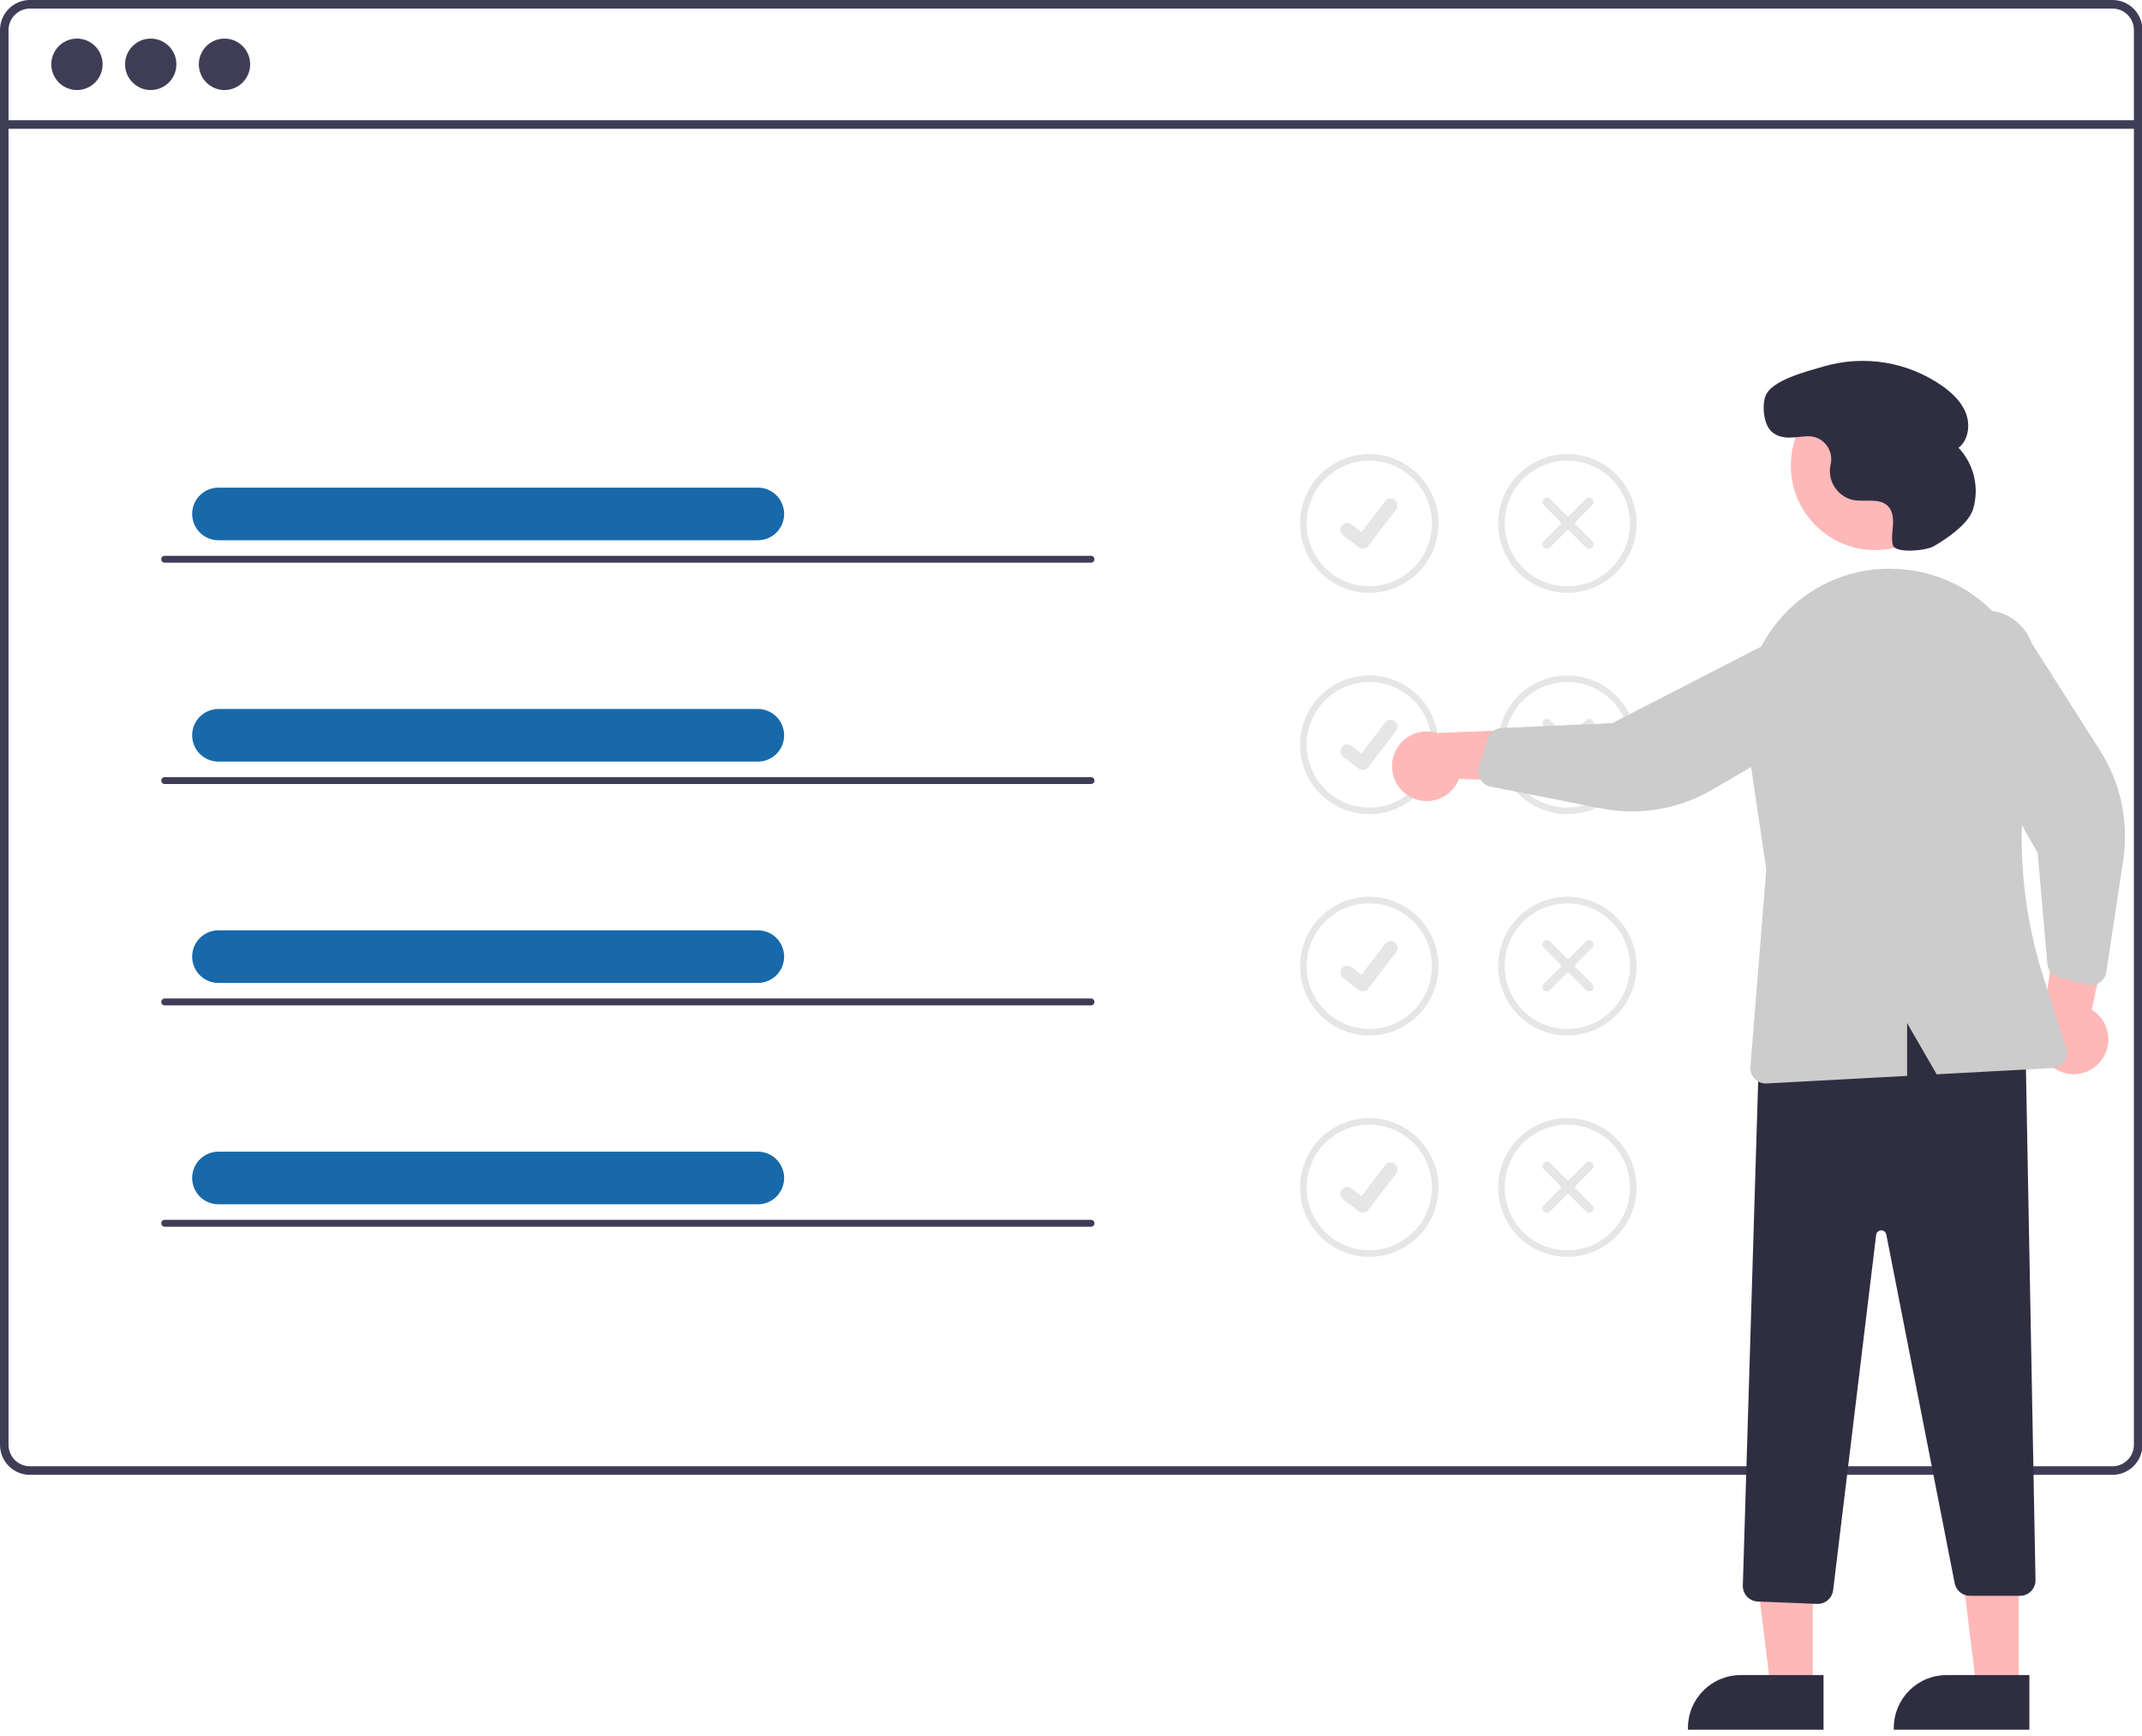 <svg width="290" height="235" viewBox="0 0 290 235" fill="none" xmlns="http://www.w3.org/2000/svg">
<g clip-path="url(#clip0)">
<path d="M185.384 80.257C183.531 80.257 181.719 79.706 180.178 78.674C178.637 77.641 177.436 76.174 176.726 74.457C176.017 72.741 175.832 70.852 176.193 69.029C176.555 67.207 177.447 65.533 178.758 64.219C180.068 62.906 181.738 62.011 183.556 61.648C185.374 61.286 187.258 61.472 188.97 62.183C190.683 62.894 192.146 64.098 193.176 65.643C194.206 67.188 194.755 69.004 194.755 70.862C194.752 73.353 193.764 75.741 192.007 77.502C190.251 79.263 187.869 80.254 185.384 80.257ZM185.384 62.358C183.706 62.358 182.066 62.857 180.671 63.791C179.276 64.726 178.189 66.054 177.547 67.608C176.905 69.162 176.737 70.872 177.064 72.521C177.391 74.171 178.199 75.686 179.386 76.876C180.572 78.065 182.084 78.875 183.729 79.203C185.375 79.531 187.08 79.363 188.63 78.719C190.18 78.075 191.505 76.985 192.437 75.587C193.37 74.188 193.867 72.544 193.867 70.862C193.865 68.608 192.97 66.446 191.38 64.852C189.789 63.257 187.633 62.361 185.384 62.358Z" fill="#E6E6E6"/>
<path d="M184.499 74.276C184.299 74.276 184.103 74.211 183.942 74.091L183.932 74.083L181.834 72.474C181.638 72.323 181.51 72.101 181.477 71.855C181.445 71.609 181.511 71.361 181.662 71.164C181.812 70.967 182.034 70.838 182.28 70.806C182.525 70.773 182.773 70.84 182.969 70.991L184.328 72.035L187.539 67.836C187.613 67.738 187.706 67.656 187.812 67.595C187.918 67.534 188.035 67.494 188.157 67.478C188.278 67.462 188.401 67.47 188.519 67.501C188.638 67.533 188.748 67.588 188.846 67.663L188.846 67.663L188.826 67.691L188.846 67.663C189.042 67.814 189.171 68.037 189.203 68.282C189.235 68.528 189.169 68.776 189.019 68.973L185.242 73.91C185.154 74.024 185.042 74.116 184.913 74.18C184.785 74.243 184.643 74.275 184.5 74.275L184.499 74.276Z" fill="#E6E6E6"/>
<path d="M212.198 80.257C210.344 80.257 208.533 79.706 206.992 78.674C205.45 77.641 204.249 76.174 203.54 74.457C202.831 72.741 202.645 70.852 203.007 69.029C203.368 67.207 204.261 65.533 205.572 64.219C206.882 62.906 208.552 62.011 210.37 61.648C212.187 61.286 214.072 61.472 215.784 62.183C217.496 62.894 218.96 64.098 219.99 65.643C221.019 67.188 221.569 69.004 221.569 70.862C221.566 73.353 220.578 75.741 218.821 77.502C217.064 79.263 214.682 80.254 212.198 80.257ZM212.198 62.358C210.52 62.358 208.88 62.857 207.485 63.791C206.09 64.726 205.003 66.054 204.361 67.608C203.719 69.162 203.551 70.872 203.878 72.521C204.205 74.171 205.013 75.686 206.199 76.876C207.386 78.065 208.897 78.875 210.543 79.203C212.188 79.531 213.894 79.363 215.444 78.719C216.994 78.075 218.319 76.985 219.251 75.587C220.183 74.188 220.681 72.544 220.681 70.862C220.678 68.608 219.784 66.446 218.193 64.852C216.603 63.257 214.447 62.361 212.198 62.358Z" fill="#E6E6E6"/>
<path d="M215.571 74.113C215.458 74.226 215.306 74.289 215.147 74.289C214.988 74.289 214.835 74.226 214.723 74.113L212.474 71.859C212.424 71.809 212.356 71.781 212.285 71.781C212.214 71.781 212.146 71.809 212.096 71.859L209.847 74.113C209.735 74.226 209.582 74.289 209.423 74.289C209.264 74.289 209.111 74.226 208.999 74.113C208.886 74 208.823 73.847 208.823 73.688C208.823 73.528 208.886 73.375 208.999 73.263L211.248 71.008C211.298 70.958 211.326 70.89 211.326 70.819C211.326 70.748 211.298 70.68 211.248 70.629L208.999 68.375C208.886 68.262 208.823 68.109 208.823 67.95C208.823 67.79 208.886 67.638 208.999 67.525C209.111 67.412 209.264 67.349 209.423 67.349C209.582 67.349 209.735 67.412 209.847 67.525L212.096 69.779C212.146 69.829 212.214 69.858 212.285 69.858C212.356 69.858 212.424 69.829 212.474 69.779L214.722 67.525C214.835 67.412 214.988 67.349 215.147 67.349C215.306 67.349 215.458 67.412 215.571 67.525C215.683 67.638 215.747 67.791 215.747 67.95C215.747 68.109 215.683 68.263 215.571 68.375L213.322 70.63C213.272 70.68 213.244 70.748 213.244 70.819C213.244 70.89 213.272 70.958 213.322 71.009L215.571 73.263C215.683 73.376 215.746 73.529 215.746 73.688C215.746 73.847 215.683 74 215.571 74.113Z" fill="#E6E6E6"/>
<path d="M102.613 73.138H29.564C28.623 73.137 27.721 72.761 27.055 72.094C26.39 71.426 26.016 70.521 26.016 69.577C26.016 68.633 26.39 67.728 27.055 67.06C27.721 66.392 28.623 66.017 29.564 66.016H102.613C103.555 66.017 104.457 66.392 105.122 67.06C105.788 67.728 106.162 68.633 106.162 69.577C106.162 70.521 105.788 71.426 105.122 72.094C104.457 72.761 103.555 73.137 102.613 73.138Z" fill="#1769AA"/>
<path d="M147.713 76.174H22.296C22.173 76.174 22.055 76.125 21.968 76.038C21.881 75.951 21.832 75.832 21.832 75.709C21.832 75.585 21.881 75.467 21.968 75.38C22.055 75.292 22.173 75.243 22.296 75.243H147.713C147.836 75.243 147.954 75.292 148.042 75.38C148.129 75.467 148.178 75.585 148.178 75.709C148.178 75.832 148.129 75.951 148.042 76.038C147.954 76.125 147.836 76.174 147.713 76.174Z" fill="#3F3D56"/>
<path d="M185.384 110.223C183.531 110.223 181.719 109.672 180.178 108.639C178.637 107.607 177.436 106.14 176.726 104.423C176.017 102.707 175.832 100.818 176.193 98.995C176.555 97.173 177.447 95.499 178.758 94.185C180.068 92.871 181.738 91.977 183.556 91.614C185.374 91.252 187.258 91.438 188.97 92.149C190.683 92.86 192.146 94.064 193.176 95.609C194.206 97.154 194.755 98.97 194.755 100.828C194.752 103.319 193.764 105.707 192.007 107.468C190.251 109.229 187.869 110.22 185.384 110.223ZM185.384 92.324C183.706 92.324 182.066 92.823 180.671 93.757C179.276 94.692 178.189 96.02 177.547 97.574C176.905 99.128 176.737 100.838 177.064 102.487C177.391 104.137 178.199 105.652 179.386 106.841C180.572 108.031 182.084 108.841 183.729 109.169C185.375 109.497 187.08 109.329 188.63 108.685C190.18 108.041 191.505 106.951 192.437 105.553C193.37 104.154 193.867 102.51 193.867 100.828C193.865 98.573 192.97 96.412 191.38 94.818C189.789 93.223 187.633 92.326 185.384 92.324Z" fill="#E6E6E6"/>
<path d="M184.499 104.242C184.299 104.242 184.103 104.177 183.942 104.056L183.932 104.049L181.834 102.44C181.638 102.289 181.51 102.066 181.477 101.821C181.445 101.575 181.511 101.326 181.662 101.13C181.812 100.933 182.034 100.804 182.28 100.772C182.525 100.739 182.773 100.806 182.969 100.956L184.328 102.001L187.539 97.801C187.613 97.704 187.706 97.622 187.812 97.561C187.918 97.499 188.035 97.46 188.157 97.444C188.278 97.427 188.401 97.436 188.519 97.467C188.638 97.499 188.748 97.554 188.846 97.628L188.846 97.629L188.826 97.656L188.846 97.629C189.042 97.779 189.171 98.002 189.203 98.248C189.235 98.493 189.169 98.742 189.019 98.939L185.242 103.876C185.154 103.99 185.042 104.082 184.913 104.145C184.785 104.209 184.643 104.241 184.5 104.241L184.499 104.242Z" fill="#E6E6E6"/>
<path d="M212.198 110.223C210.344 110.223 208.533 109.672 206.992 108.639C205.45 107.607 204.249 106.14 203.54 104.423C202.831 102.707 202.645 100.818 203.007 98.995C203.368 97.173 204.261 95.499 205.572 94.185C206.882 92.871 208.552 91.977 210.37 91.614C212.187 91.252 214.072 91.438 215.784 92.149C217.496 92.86 218.96 94.064 219.99 95.609C221.019 97.154 221.569 98.97 221.569 100.828C221.566 103.319 220.578 105.707 218.821 107.468C217.064 109.229 214.682 110.22 212.198 110.223ZM212.198 92.324C210.52 92.324 208.88 92.823 207.485 93.757C206.09 94.692 205.003 96.02 204.361 97.574C203.719 99.128 203.551 100.838 203.878 102.487C204.205 104.137 205.013 105.652 206.199 106.841C207.386 108.031 208.897 108.841 210.543 109.169C212.188 109.497 213.894 109.329 215.444 108.685C216.994 108.041 218.319 106.951 219.251 105.553C220.183 104.154 220.681 102.51 220.681 100.828C220.678 98.573 219.784 96.412 218.193 94.817C216.603 93.223 214.447 92.326 212.198 92.324Z" fill="#E6E6E6"/>
<path d="M215.571 104.079C215.458 104.192 215.306 104.255 215.147 104.255C214.988 104.255 214.835 104.192 214.723 104.079L212.474 101.825C212.424 101.774 212.356 101.746 212.285 101.746C212.214 101.746 212.146 101.774 212.096 101.825L209.847 104.079C209.735 104.192 209.582 104.255 209.423 104.255C209.264 104.255 209.111 104.192 208.999 104.079C208.886 103.966 208.823 103.813 208.823 103.654C208.823 103.494 208.886 103.341 208.999 103.228L211.248 100.974C211.298 100.924 211.326 100.856 211.326 100.785C211.326 100.714 211.298 100.646 211.248 100.595L208.999 98.341C208.886 98.228 208.823 98.075 208.823 97.916C208.823 97.756 208.886 97.603 208.999 97.491C209.111 97.378 209.264 97.314 209.423 97.314C209.582 97.314 209.735 97.378 209.847 97.491L212.096 99.745C212.146 99.795 212.214 99.823 212.285 99.823C212.356 99.823 212.424 99.795 212.474 99.745L214.722 97.491C214.835 97.378 214.988 97.314 215.147 97.314C215.306 97.314 215.458 97.378 215.571 97.491C215.683 97.603 215.747 97.756 215.747 97.916C215.747 98.075 215.683 98.228 215.571 98.341L213.322 100.595C213.272 100.646 213.244 100.714 213.244 100.785C213.244 100.856 213.272 100.924 213.322 100.974L215.571 103.229C215.683 103.342 215.746 103.494 215.746 103.654C215.746 103.813 215.683 103.966 215.571 104.079Z" fill="#E6E6E6"/>
<path d="M102.613 103.104H29.564C28.623 103.103 27.721 102.727 27.055 102.06C26.39 101.392 26.016 100.487 26.016 99.543C26.016 98.599 26.39 97.694 27.055 97.026C27.721 96.358 28.623 95.983 29.564 95.981H102.613C103.555 95.983 104.457 96.358 105.122 97.026C105.788 97.694 106.162 98.599 106.162 99.543C106.162 100.487 105.788 101.392 105.122 102.06C104.457 102.727 103.555 103.103 102.613 103.104Z" fill="#1769AA"/>
<path d="M147.713 106.14H22.296C22.173 106.14 22.055 106.091 21.968 106.004C21.881 105.917 21.832 105.798 21.832 105.675C21.832 105.551 21.881 105.433 21.968 105.345C22.055 105.258 22.173 105.209 22.296 105.209H147.713C147.836 105.209 147.954 105.258 148.042 105.345C148.129 105.433 148.178 105.551 148.178 105.675C148.178 105.798 148.129 105.917 148.042 106.004C147.954 106.091 147.836 106.14 147.713 106.14Z" fill="#3F3D56"/>
<path d="M185.384 140.187C183.531 140.187 181.719 139.636 180.178 138.604C178.637 137.572 177.436 136.105 176.726 134.388C176.017 132.671 175.832 130.782 176.193 128.96C176.555 127.138 177.447 125.464 178.758 124.15C180.068 122.836 181.738 121.941 183.556 121.579C185.374 121.216 187.258 121.403 188.97 122.114C190.683 122.825 192.146 124.029 193.176 125.574C194.206 127.119 194.755 128.935 194.755 130.793C194.752 133.284 193.764 135.672 192.007 137.433C190.251 139.194 187.869 140.185 185.384 140.187ZM185.384 122.289C183.706 122.289 182.066 122.788 180.671 123.722C179.276 124.656 178.189 125.985 177.547 127.539C176.905 129.092 176.737 130.802 177.064 132.452C177.391 134.102 178.199 135.617 179.386 136.806C180.572 137.996 182.084 138.806 183.729 139.134C185.375 139.462 187.08 139.293 188.63 138.65C190.18 138.006 191.505 136.916 192.437 135.518C193.37 134.119 193.867 132.475 193.867 130.793C193.865 128.538 192.97 126.377 191.38 124.782C189.789 123.188 187.633 122.291 185.384 122.289Z" fill="#E6E6E6"/>
<path d="M184.499 134.207C184.299 134.207 184.103 134.142 183.942 134.021L183.932 134.014L181.834 132.405C181.638 132.254 181.51 132.031 181.477 131.785C181.445 131.54 181.511 131.291 181.662 131.094C181.812 130.898 182.034 130.769 182.28 130.736C182.525 130.704 182.773 130.77 182.969 130.921L184.328 131.966L187.539 127.766C187.613 127.669 187.706 127.587 187.812 127.526C187.918 127.464 188.035 127.425 188.157 127.408C188.278 127.392 188.401 127.4 188.519 127.432C188.638 127.464 188.748 127.519 188.846 127.593L188.846 127.593L188.826 127.621L188.846 127.593C189.042 127.744 189.171 127.967 189.203 128.213C189.235 128.458 189.169 128.707 189.019 128.904L185.242 133.841C185.154 133.955 185.042 134.047 184.913 134.11C184.785 134.173 184.643 134.206 184.5 134.206L184.499 134.207Z" fill="#E6E6E6"/>
<path d="M212.198 140.187C210.344 140.187 208.533 139.636 206.992 138.604C205.45 137.572 204.249 136.105 203.54 134.388C202.831 132.671 202.645 130.782 203.007 128.96C203.368 127.138 204.261 125.464 205.572 124.15C206.882 122.836 208.552 121.941 210.37 121.579C212.187 121.216 214.072 121.403 215.784 122.114C217.496 122.825 218.96 124.029 219.99 125.574C221.019 127.119 221.569 128.935 221.569 130.793C221.566 133.284 220.578 135.672 218.821 137.433C217.064 139.194 214.682 140.185 212.198 140.187ZM212.198 122.289C210.52 122.289 208.88 122.788 207.485 123.722C206.09 124.656 205.003 125.985 204.361 127.539C203.719 129.092 203.551 130.802 203.878 132.452C204.205 134.102 205.013 135.617 206.199 136.806C207.386 137.996 208.897 138.806 210.543 139.134C212.188 139.462 213.894 139.293 215.444 138.65C216.994 138.006 218.319 136.916 219.251 135.518C220.183 134.119 220.681 132.475 220.681 130.793C220.678 128.538 219.784 126.377 218.193 124.782C216.603 123.188 214.447 122.291 212.198 122.289Z" fill="#E6E6E6"/>
<path d="M215.571 134.044C215.458 134.156 215.306 134.22 215.147 134.22C214.988 134.22 214.835 134.156 214.723 134.044L212.474 131.79C212.424 131.739 212.356 131.711 212.285 131.711C212.214 131.711 212.146 131.739 212.096 131.789L209.847 134.044C209.735 134.157 209.582 134.22 209.423 134.22C209.264 134.22 209.111 134.157 208.999 134.044C208.886 133.931 208.823 133.778 208.823 133.619C208.823 133.459 208.886 133.306 208.999 133.193L211.248 130.939C211.298 130.889 211.326 130.821 211.326 130.75C211.326 130.679 211.298 130.61 211.248 130.56L208.999 128.306C208.886 128.193 208.823 128.04 208.823 127.881C208.823 127.721 208.886 127.568 208.999 127.455C209.111 127.343 209.264 127.279 209.423 127.279C209.582 127.279 209.735 127.343 209.847 127.455L212.096 129.71C212.146 129.76 212.214 129.788 212.285 129.788C212.356 129.788 212.424 129.76 212.474 129.71L214.722 127.455C214.835 127.343 214.988 127.279 215.147 127.279C215.306 127.279 215.458 127.343 215.571 127.455C215.683 127.568 215.747 127.721 215.747 127.881C215.747 128.04 215.683 128.193 215.571 128.306L213.322 130.56C213.272 130.611 213.244 130.679 213.244 130.75C213.244 130.821 213.272 130.889 213.322 130.939L215.571 133.193C215.683 133.306 215.746 133.459 215.746 133.619C215.746 133.778 215.683 133.931 215.571 134.044Z" fill="#E6E6E6"/>
<path d="M102.613 133.069H29.564C28.623 133.068 27.721 132.692 27.055 132.024C26.39 131.357 26.016 130.451 26.016 129.508C26.016 128.564 26.39 127.659 27.055 126.991C27.721 126.323 28.623 125.947 29.564 125.946H102.613C103.555 125.947 104.457 126.323 105.122 126.991C105.788 127.659 106.162 128.564 106.162 129.508C106.162 130.451 105.788 131.357 105.122 132.024C104.457 132.692 103.555 133.068 102.613 133.069Z" fill="#1769AA"/>
<path d="M147.713 136.105H22.296C22.173 136.105 22.055 136.056 21.968 135.969C21.881 135.881 21.832 135.763 21.832 135.639C21.832 135.516 21.881 135.398 21.968 135.31C22.055 135.223 22.173 135.174 22.296 135.174H147.713C147.836 135.174 147.954 135.223 148.042 135.31C148.129 135.398 148.178 135.516 148.178 135.639C148.178 135.763 148.129 135.881 148.042 135.969C147.954 136.056 147.836 136.105 147.713 136.105Z" fill="#3F3D56"/>
<path d="M185.384 170.152C183.531 170.152 181.719 169.601 180.178 168.569C178.637 167.537 177.436 166.07 176.726 164.353C176.017 162.636 175.832 160.747 176.193 158.925C176.555 157.103 177.447 155.429 178.758 154.115C180.068 152.801 181.738 151.906 183.556 151.544C185.374 151.181 187.258 151.367 188.97 152.078C190.683 152.789 192.146 153.994 193.176 155.538C194.206 157.083 194.755 158.9 194.755 160.758C194.752 163.248 193.764 165.636 192.007 167.398C190.251 169.159 187.869 170.149 185.384 170.152ZM185.384 152.254C183.706 152.254 182.066 152.752 180.671 153.687C179.276 154.621 178.189 155.949 177.547 157.503C176.905 159.057 176.737 160.767 177.064 162.417C177.391 164.067 178.199 165.582 179.386 166.771C180.572 167.96 182.084 168.77 183.729 169.099C185.375 169.427 187.08 169.258 188.63 168.615C190.18 167.971 191.505 166.881 192.437 165.482C193.37 164.084 193.867 162.44 193.867 160.758C193.865 158.503 192.97 156.342 191.38 154.747C189.789 153.153 187.633 152.256 185.384 152.254Z" fill="#E6E6E6"/>
<path d="M184.499 164.172C184.299 164.172 184.103 164.107 183.942 163.986L183.932 163.979L181.834 162.37C181.638 162.219 181.51 161.996 181.477 161.75C181.445 161.505 181.511 161.256 181.662 161.059C181.812 160.863 182.034 160.734 182.28 160.701C182.525 160.669 182.773 160.735 182.969 160.886L184.328 161.931L187.539 157.731C187.613 157.634 187.706 157.552 187.812 157.491C187.918 157.429 188.035 157.389 188.157 157.373C188.278 157.357 188.401 157.365 188.519 157.397C188.638 157.429 188.748 157.483 188.846 157.558L188.846 157.558L188.826 157.586L188.846 157.558C189.042 157.709 189.171 157.932 189.203 158.178C189.235 158.423 189.169 158.672 189.019 158.868L185.242 163.806C185.154 163.92 185.042 164.012 184.913 164.075C184.785 164.138 184.643 164.171 184.5 164.171L184.499 164.172Z" fill="#E6E6E6"/>
<path d="M212.198 170.152C210.344 170.152 208.533 169.601 206.992 168.569C205.45 167.537 204.249 166.07 203.54 164.353C202.831 162.636 202.645 160.747 203.007 158.925C203.368 157.103 204.261 155.429 205.572 154.115C206.882 152.801 208.552 151.906 210.37 151.544C212.187 151.181 214.072 151.367 215.784 152.078C217.496 152.789 218.96 153.994 219.99 155.538C221.019 157.083 221.569 158.9 221.569 160.758C221.566 163.248 220.578 165.636 218.821 167.398C217.064 169.159 214.682 170.149 212.198 170.152ZM212.198 152.254C210.52 152.254 208.88 152.752 207.485 153.687C206.09 154.621 205.003 155.949 204.361 157.503C203.719 159.057 203.551 160.767 203.878 162.417C204.205 164.067 205.013 165.582 206.199 166.771C207.386 167.96 208.897 168.77 210.543 169.099C212.188 169.427 213.894 169.258 215.444 168.615C216.994 167.971 218.319 166.881 219.251 165.482C220.183 164.084 220.681 162.44 220.681 160.758C220.678 158.503 219.784 156.342 218.193 154.747C216.603 153.153 214.447 152.256 212.198 152.254Z" fill="#E6E6E6"/>
<path d="M215.571 164.009C215.458 164.121 215.306 164.184 215.147 164.184C214.988 164.184 214.835 164.121 214.723 164.009L212.474 161.754C212.424 161.704 212.356 161.676 212.285 161.676C212.214 161.676 212.146 161.704 212.096 161.754L209.847 164.009C209.735 164.121 209.582 164.185 209.423 164.185C209.264 164.185 209.111 164.121 208.999 164.009C208.886 163.896 208.823 163.743 208.823 163.583C208.823 163.424 208.886 163.271 208.999 163.158L211.248 160.904C211.298 160.854 211.326 160.785 211.326 160.714C211.326 160.643 211.298 160.575 211.248 160.525L208.999 158.271C208.886 158.158 208.823 158.005 208.823 157.845C208.823 157.686 208.886 157.533 208.999 157.42C209.111 157.307 209.264 157.244 209.423 157.244C209.582 157.244 209.735 157.307 209.847 157.42L212.096 159.675C212.146 159.725 212.214 159.753 212.285 159.753C212.356 159.753 212.424 159.725 212.474 159.675L214.722 157.42C214.835 157.308 214.988 157.244 215.147 157.244C215.306 157.244 215.458 157.308 215.571 157.42C215.683 157.533 215.747 157.686 215.747 157.846C215.747 158.005 215.683 158.158 215.571 158.271L213.322 160.525C213.272 160.575 213.244 160.644 213.244 160.715C213.244 160.786 213.272 160.854 213.322 160.904L215.571 163.158C215.683 163.271 215.746 163.424 215.746 163.583C215.746 163.743 215.683 163.896 215.571 164.009Z" fill="#E6E6E6"/>
<path d="M102.613 163.034H29.564C28.623 163.033 27.721 162.657 27.055 161.989C26.39 161.321 26.016 160.416 26.016 159.472C26.016 158.529 26.39 157.623 27.055 156.956C27.721 156.288 28.623 155.912 29.564 155.911H102.613C103.555 155.912 104.457 156.288 105.122 156.956C105.788 157.623 106.162 158.529 106.162 159.472C106.162 160.416 105.788 161.321 105.122 161.989C104.457 162.657 103.555 163.033 102.613 163.034Z" fill="#1769AA"/>
<path d="M147.713 166.07H22.296C22.173 166.07 22.055 166.021 21.968 165.934C21.881 165.846 21.832 165.728 21.832 165.604C21.832 165.481 21.881 165.362 21.968 165.275C22.055 165.188 22.173 165.139 22.296 165.139H147.713C147.836 165.139 147.954 165.188 148.042 165.275C148.129 165.362 148.178 165.481 148.178 165.604C148.178 165.728 148.129 165.846 148.042 165.934C147.954 166.021 147.836 166.07 147.713 166.07Z" fill="#3F3D56"/>
<path d="M286.006 5.29335e-09H4.05C2.976 0.001 1.947 0.429 1.187 1.19C0.428 1.952 0.001 2.984 0 4.061V195.599C0.001 196.676 0.428 197.708 1.187 198.469C1.947 199.231 2.976 199.659 4.05 199.66H286.006C286.591 199.66 287.17 199.533 287.702 199.286C288.234 199.04 288.706 198.682 289.086 198.235C289.118 198.2 289.147 198.163 289.174 198.123C289.416 197.827 289.611 197.496 289.755 197.141C289.958 196.652 290.063 196.128 290.061 195.599V4.061C290.06 2.983 289.632 1.95 288.872 1.189C288.111 0.428 287.081 -5.49371e-05 286.006 5.29335e-09ZM288.905 195.599C288.905 196.166 288.738 196.72 288.426 197.192C288.148 197.607 287.771 197.947 287.33 198.179C286.921 198.391 286.466 198.501 286.006 198.5H4.05C3.283 198.499 2.548 198.193 2.005 197.65C1.463 197.106 1.157 196.368 1.156 195.599V4.061C1.157 3.292 1.463 2.554 2.005 2.01C2.548 1.466 3.283 1.16 4.05 1.16H286.006C286.774 1.159 287.51 1.465 288.054 2.009C288.597 2.553 288.903 3.291 288.905 4.061V195.599Z" fill="#3F3D56"/>
<path d="M289.48 16.274H0.577V17.435H289.48V16.274Z" fill="#3F3D56"/>
<path d="M10.42 12.189C12.338 12.189 13.893 10.629 13.893 8.706C13.893 6.783 12.338 5.224 10.42 5.224C8.501 5.224 6.946 6.783 6.946 8.706C6.946 10.629 8.501 12.189 10.42 12.189Z" fill="#3F3D56"/>
<path d="M20.407 12.189C22.325 12.189 23.88 10.629 23.88 8.706C23.88 6.783 22.325 5.224 20.407 5.224C18.488 5.224 16.933 6.783 16.933 8.706C16.933 10.629 18.488 12.189 20.407 12.189Z" fill="#3F3D56"/>
<path d="M30.394 12.189C32.312 12.189 33.868 10.629 33.868 8.706C33.868 6.783 32.312 5.224 30.394 5.224C28.475 5.224 26.92 6.783 26.92 8.706C26.92 10.629 28.475 12.189 30.394 12.189Z" fill="#3F3D56"/>
<path d="M217.296 105.342C217.183 105.454 217.031 105.517 216.872 105.517C216.713 105.517 216.56 105.454 216.448 105.342L214.199 103.087C214.149 103.037 214.081 103.009 214.01 103.009C213.939 103.009 213.871 103.037 213.821 103.087L211.572 105.342C211.46 105.454 211.307 105.518 211.148 105.518C210.989 105.518 210.836 105.454 210.724 105.342C210.611 105.229 210.548 105.076 210.548 104.916C210.548 104.757 210.611 104.604 210.724 104.491L212.973 102.237C213.023 102.187 213.051 102.118 213.051 102.047C213.051 101.976 213.023 101.908 212.973 101.858L210.724 99.604C210.611 99.491 210.548 99.338 210.548 99.178C210.548 99.019 210.611 98.866 210.724 98.753C210.836 98.641 210.989 98.577 211.148 98.577C211.307 98.577 211.459 98.641 211.572 98.753L213.821 101.008C213.871 101.058 213.939 101.086 214.01 101.086C214.081 101.086 214.149 101.058 214.199 101.008L216.447 98.753C216.56 98.641 216.712 98.577 216.872 98.577C217.031 98.577 217.183 98.641 217.296 98.753C217.408 98.866 217.471 99.019 217.471 99.179C217.471 99.338 217.408 99.491 217.296 99.604L215.047 101.858C214.997 101.908 214.969 101.977 214.969 102.048C214.969 102.119 214.997 102.187 215.047 102.237L217.296 104.491C217.408 104.604 217.471 104.757 217.471 104.917C217.471 105.076 217.408 105.229 217.296 105.342Z" fill="#E6E6E6"/>
<path d="M190.754 107.774C191.338 108.129 191.993 108.35 192.672 108.423C193.351 108.496 194.037 108.419 194.683 108.197C195.33 107.976 195.919 107.615 196.411 107.14C196.903 106.665 197.285 106.088 197.53 105.449L214.12 106.002L209.613 98.629L194.55 99.234C193.452 98.892 192.267 98.966 191.22 99.441C190.173 99.917 189.336 100.761 188.868 101.814C188.4 102.866 188.333 104.055 188.681 105.153C189.029 106.252 189.766 107.185 190.754 107.774V107.774Z" fill="#FFB8B8"/>
<path d="M284.293 143.799C284.744 143.284 285.076 142.677 285.266 142.019C285.457 141.362 285.502 140.671 285.397 139.994C285.292 139.318 285.041 138.672 284.661 138.104C284.281 137.535 283.781 137.057 283.196 136.703L286.645 120.426L278.615 123.582L276.57 138.556C276.042 139.58 275.907 140.762 276.191 141.879C276.475 142.996 277.157 143.97 278.109 144.616C279.061 145.262 280.216 145.536 281.356 145.385C282.496 145.235 283.541 144.67 284.293 143.799Z" fill="#FFB8B8"/>
<path d="M245.431 228.63L239.736 228.63L237.027 206.609L245.432 206.61L245.431 228.63Z" fill="#FFB8B8"/>
<path d="M246.883 234.164L228.521 234.163V233.931C228.521 232.99 228.706 232.058 229.065 231.189C229.424 230.319 229.95 229.529 230.614 228.864C231.278 228.199 232.066 227.671 232.933 227.311C233.8 226.951 234.729 226.766 235.668 226.766H235.668L246.883 226.766L246.883 234.164Z" fill="#2F2E41"/>
<path d="M273.301 228.63L267.607 228.63L264.898 206.609L273.302 206.61L273.301 228.63Z" fill="#FFB8B8"/>
<path d="M274.753 234.164L256.391 234.163V233.931C256.391 232.99 256.576 232.058 256.935 231.189C257.294 230.319 257.821 229.529 258.484 228.864C259.148 228.199 259.936 227.671 260.803 227.311C261.67 226.951 262.6 226.766 263.538 226.766H263.539L274.754 226.766L274.753 234.164Z" fill="#2F2E41"/>
<path d="M246.024 217.132L237.963 216.809C237.413 216.785 236.894 216.546 236.519 216.142C236.144 215.738 235.942 215.203 235.957 214.651L238.228 139.968L238.377 139.914C252.505 134.791 264.193 135.178 274.109 141.097L274.22 141.164L275.581 213.902C275.586 214.18 275.536 214.457 275.433 214.716C275.33 214.975 275.177 215.21 274.983 215.409C274.788 215.608 274.556 215.766 274.3 215.874C274.044 215.982 273.769 216.037 273.491 216.037H266.693C266.209 216.036 265.74 215.867 265.366 215.559C264.992 215.251 264.736 214.822 264.642 214.346L255.382 167.123C255.35 166.96 255.261 166.813 255.131 166.71C255.001 166.607 254.838 166.553 254.673 166.559C254.507 166.565 254.349 166.631 254.227 166.743C254.105 166.856 254.027 167.009 254.007 167.174L248.183 215.291C248.119 215.799 247.873 216.265 247.491 216.604C247.109 216.943 246.617 217.132 246.107 217.134C246.079 217.134 246.052 217.133 246.024 217.132Z" fill="#2F2E41"/>
<path d="M253.867 74.472C260.167 74.472 265.275 69.352 265.275 63.035C265.275 56.718 260.167 51.598 253.867 51.598C247.566 51.598 242.458 56.718 242.458 63.035C242.458 69.352 247.566 74.472 253.867 74.472Z" fill="#FFB8B8"/>
<path d="M200.231 105.072C200.104 104.665 200.104 104.228 200.231 103.821L201.413 100.024C201.542 99.614 201.793 99.252 202.134 98.99C202.474 98.727 202.887 98.575 203.316 98.555L218.284 97.892L242.567 85.413C243.41 85.143 244.298 85.042 245.18 85.117C246.062 85.191 246.921 85.439 247.707 85.846C248.494 86.253 249.192 86.812 249.763 87.49C250.334 88.168 250.765 88.952 251.034 89.798C251.302 90.644 251.401 91.534 251.326 92.418C251.25 93.302 251.002 94.162 250.595 94.95C250.187 95.738 249.629 96.437 248.952 97.009C248.275 97.58 247.492 98.012 246.648 98.279L231.766 106.933C227.25 109.56 221.935 110.453 216.811 109.446L201.824 106.502C201.536 106.445 201.263 106.328 201.023 106.159C200.783 105.989 200.581 105.771 200.431 105.518C200.347 105.378 200.28 105.228 200.231 105.072Z" fill="#CCCCCC"/>
<path d="M283.806 133.261C283.406 133.405 282.971 133.424 282.56 133.315L278.726 132.293C278.311 132.181 277.94 131.944 277.664 131.614C277.387 131.285 277.219 130.878 277.181 130.449L275.882 115.486L262.41 91.695C262.105 90.862 261.967 89.977 262.004 89.091C262.04 88.204 262.251 87.334 262.623 86.529C262.996 85.724 263.522 85.001 264.174 84.4C264.825 83.8 265.589 83.334 266.42 83.029C267.251 82.725 268.134 82.588 269.018 82.625C269.902 82.663 270.77 82.875 271.573 83.249C272.375 83.624 273.096 84.153 273.694 84.807C274.292 85.461 274.756 86.226 275.059 87.06L284.317 101.597C287.128 106.008 288.244 111.293 287.459 116.468L285.164 131.604C285.119 131.895 285.015 132.174 284.856 132.422C284.697 132.669 284.488 132.881 284.243 133.042C284.106 133.132 283.96 133.205 283.806 133.261Z" fill="#CCCCCC"/>
<path d="M241.388 83.346C243.347 81.192 245.764 79.506 248.461 78.413C251.157 77.32 254.063 76.848 256.966 77.032C257.157 77.044 257.347 77.057 257.536 77.072H257.536C260.287 77.29 262.96 78.094 265.376 79.431C267.792 80.768 269.895 82.606 271.545 84.824C273.223 87.072 274.403 89.653 275.006 92.395C275.609 95.137 275.621 97.977 275.041 100.724C272.829 111.222 273.389 122.117 276.665 132.331L279.726 141.858C279.824 142.164 279.851 142.487 279.804 142.805C279.758 143.122 279.639 143.425 279.458 143.689C279.277 143.953 279.037 144.172 278.758 144.329C278.479 144.485 278.168 144.576 277.848 144.593L262.201 145.436L258.197 138.503V145.652L239.18 146.677C239.142 146.679 239.104 146.68 239.067 146.68C238.778 146.68 238.493 146.62 238.228 146.504C237.964 146.388 237.727 146.218 237.531 146.005C237.335 145.793 237.186 145.542 237.092 145.268C236.997 144.995 236.961 144.705 236.984 144.416L239.133 117.695L236.437 99.547C236.001 96.647 236.219 93.686 237.076 90.883C237.933 88.079 239.406 85.503 241.388 83.346Z" fill="#CCCCCC"/>
<path d="M261.795 73.954C260.739 74.563 256.564 74.967 256.267 73.782L256.26 73.756C256.053 72.888 256.225 71.982 256.285 71.091C256.344 70.201 256.257 69.222 255.652 68.568C254.524 67.347 252.518 67.994 250.887 67.686C249.932 67.472 249.087 66.916 248.511 66.123C247.934 65.33 247.666 64.354 247.756 63.377C247.779 63.192 247.816 63.006 247.857 62.821C247.959 62.352 247.951 61.865 247.834 61.4C247.716 60.934 247.493 60.502 247.181 60.137C246.87 59.773 246.478 59.485 246.037 59.298C245.596 59.111 245.117 59.029 244.639 59.058C242.991 59.152 241.212 59.653 239.848 58.429C238.794 57.483 238.537 55.019 239 53.679C239.778 51.426 244.766 50.246 246.944 49.598C249.637 48.818 252.47 48.649 255.236 49.104C258.003 49.559 260.634 50.627 262.937 52.229C264.312 53.201 265.597 54.422 266.183 56.003C266.769 57.585 266.487 59.58 265.165 60.624C266.189 61.711 266.911 63.05 267.257 64.505C267.603 65.96 267.562 67.481 267.137 68.915C266.484 71.025 263.368 73.047 261.795 73.954Z" fill="#2F2E41"/>
</g>
<defs>
<clipPath id="clip0">
<rect width="290" height="235" fill="white"/>
</clipPath>
</defs>
</svg>
